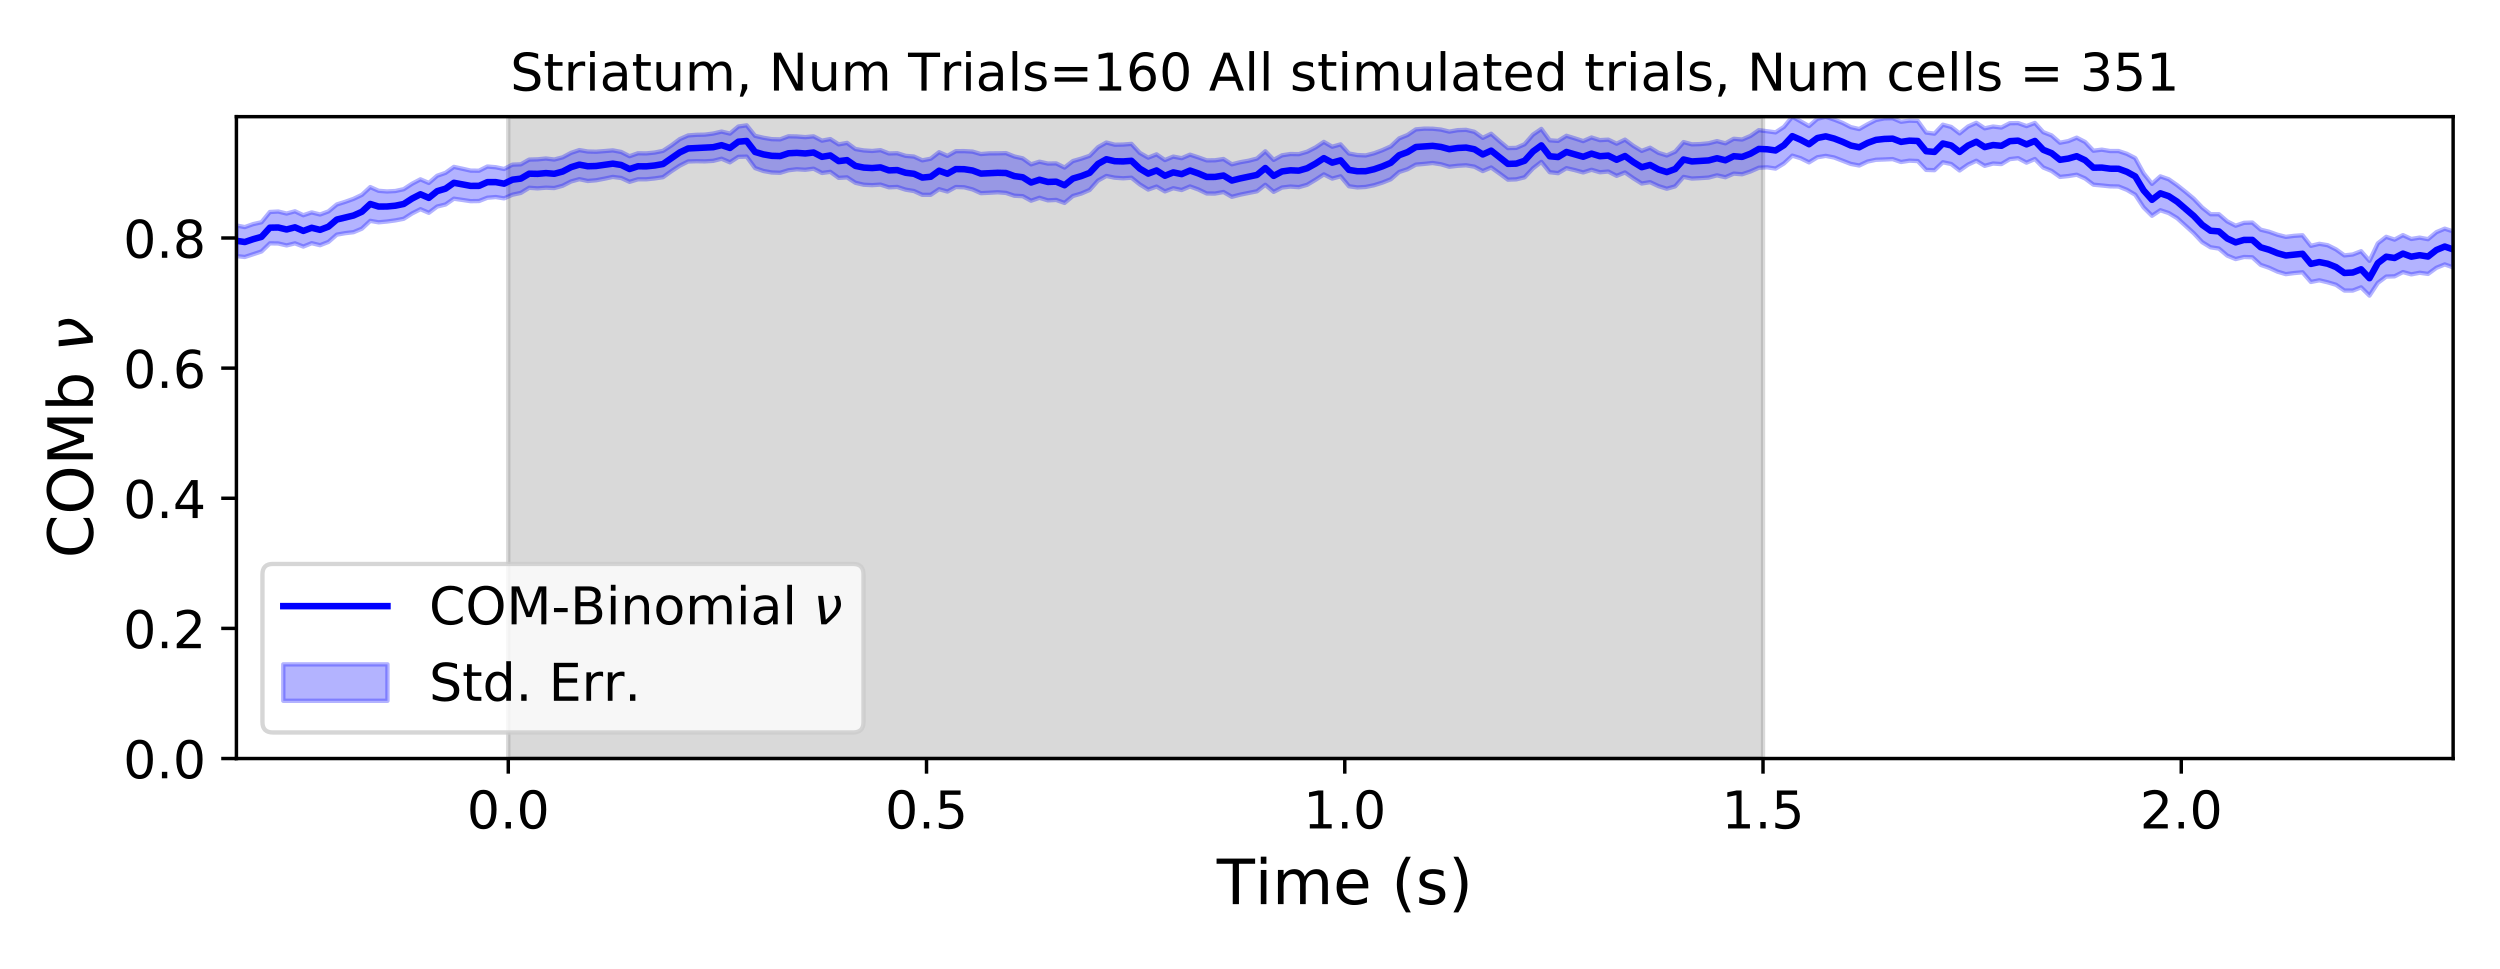 <?xml version="1.0" encoding="utf-8" standalone="no"?>
<!DOCTYPE svg PUBLIC "-//W3C//DTD SVG 1.1//EN"
  "http://www.w3.org/Graphics/SVG/1.1/DTD/svg11.dtd">
<!-- Created with matplotlib (https://matplotlib.org/) -->
<svg height="223.2pt" version="1.1" viewBox="0 0 576 223.2" width="576pt" xmlns="http://www.w3.org/2000/svg" xmlns:xlink="http://www.w3.org/1999/xlink">
 <defs>
  <style type="text/css">
*{stroke-linecap:butt;stroke-linejoin:round;}
  </style>
 </defs>
 <g id="figure_1">
  <g id="patch_1">
   <path d="M 0 223.2 
L 576 223.2 
L 576 0 
L 0 0 
z
" style="fill:#ffffff;"/>
  </g>
  <g id="axes_1">
   <g id="patch_2">
    <path d="M 54.47 174.76 
L 565.2 174.76 
L 565.2 26.88 
L 54.47 26.88 
z
" style="fill:#ffffff;"/>
   </g>
   <g id="PolyCollection_1">
    <defs>
     <path d="M 117.107 -48.44 
L 117.107 -196.32 
L 406.199 -196.32 
L 406.199 -48.44 
L 406.199 -48.44 
L 117.107 -48.44 
z
" id="mfc16135bc9" style="stroke:#808080;stroke-opacity:0.3;"/>
    </defs>
    <g clip-path="url(#p45ccb766a1)">
     <use style="fill:#808080;fill-opacity:0.3;stroke:#808080;stroke-opacity:0.3;" x="0" xlink:href="#mfc16135bc9" y="223.2"/>
    </g>
   </g>
   <g id="PolyCollection_2">
    <defs>
     <path d="M 54.47 -171.254 
L 54.47 -164.197 
L 56.397 -163.992 
L 58.325 -164.622 
L 60.252 -165.265 
L 62.179 -167.135 
L 64.106 -167.103 
L 66.034 -166.655 
L 67.961 -167.132 
L 69.888 -166.391 
L 71.816 -167.17 
L 73.743 -166.705 
L 75.67 -167.459 
L 77.597 -169.139 
L 79.525 -169.478 
L 81.452 -169.708 
L 83.379 -170.515 
L 85.307 -172.314 
L 87.234 -171.979 
L 89.161 -172.158 
L 91.088 -172.421 
L 93.016 -172.795 
L 94.943 -174.024 
L 96.87 -175.001 
L 98.798 -174.172 
L 100.725 -175.613 
L 102.652 -176.085 
L 104.579 -177.419 
L 106.507 -177.14 
L 108.434 -176.849 
L 110.361 -176.882 
L 112.288 -177.639 
L 114.216 -177.804 
L 116.143 -177.498 
L 118.07 -178.338 
L 119.998 -178.755 
L 121.925 -179.935 
L 123.852 -179.802 
L 125.779 -179.955 
L 127.707 -179.874 
L 129.634 -180.402 
L 131.561 -181.388 
L 133.489 -181.916 
L 135.416 -181.501 
L 137.343 -181.664 
L 139.27 -182.03 
L 141.198 -182.44 
L 143.125 -182.19 
L 145.052 -181.307 
L 146.98 -181.891 
L 148.907 -181.889 
L 150.834 -182.089 
L 152.761 -182.376 
L 154.689 -183.76 
L 156.616 -185.027 
L 158.543 -185.997 
L 160.471 -186.056 
L 162.398 -186.022 
L 164.325 -186.139 
L 166.252 -186.627 
L 168.18 -185.804 
L 170.107 -187.062 
L 172.034 -187.114 
L 173.962 -184.48 
L 175.889 -183.804 
L 177.816 -183.457 
L 179.743 -183.389 
L 181.671 -183.977 
L 183.598 -184.2 
L 185.525 -184.081 
L 187.453 -184.333 
L 189.38 -183.345 
L 191.307 -183.608 
L 193.234 -182.217 
L 195.162 -182.331 
L 197.089 -181.088 
L 199.016 -180.634 
L 200.944 -180.542 
L 202.871 -180.666 
L 204.798 -180.04 
L 206.725 -180.127 
L 208.653 -179.501 
L 210.58 -179.184 
L 212.507 -178.311 
L 214.434 -178.313 
L 216.362 -179.606 
L 218.289 -179.068 
L 220.216 -180.113 
L 222.144 -180.051 
L 224.071 -179.561 
L 225.998 -178.695 
L 227.925 -178.789 
L 229.853 -178.899 
L 231.78 -178.751 
L 233.707 -178.103 
L 235.635 -178.001 
L 237.562 -176.957 
L 239.489 -177.626 
L 241.416 -177.038 
L 243.344 -177.133 
L 245.271 -176.45 
L 247.198 -178.043 
L 249.126 -178.609 
L 251.053 -179.436 
L 252.98 -181.593 
L 254.907 -182.66 
L 256.835 -182.257 
L 258.762 -182.123 
L 260.689 -182.253 
L 262.617 -180.714 
L 264.544 -179.523 
L 266.471 -180.213 
L 268.398 -179.1 
L 270.326 -179.834 
L 272.253 -179.419 
L 274.18 -180.243 
L 276.108 -179.539 
L 278.035 -178.614 
L 279.962 -178.608 
L 281.889 -178.963 
L 283.817 -177.856 
L 285.744 -178.348 
L 287.671 -178.742 
L 289.599 -179.125 
L 291.526 -180.624 
L 293.453 -178.995 
L 295.38 -179.99 
L 297.308 -180.213 
L 299.235 -180.079 
L 301.162 -180.619 
L 303.09 -181.775 
L 305.017 -183.018 
L 306.944 -182.052 
L 308.871 -182.572 
L 310.799 -180.286 
L 312.726 -180.016 
L 314.653 -180.126 
L 316.58 -180.521 
L 318.508 -181.128 
L 320.435 -181.897 
L 322.362 -183.572 
L 324.29 -184.206 
L 326.217 -185.272 
L 328.144 -185.437 
L 330.071 -185.644 
L 331.999 -185.349 
L 333.926 -184.78 
L 335.853 -185.003 
L 337.781 -185.116 
L 339.708 -184.794 
L 341.635 -183.786 
L 343.562 -184.608 
L 345.49 -183.231 
L 347.417 -181.81 
L 349.344 -181.874 
L 351.272 -182.352 
L 353.199 -184.409 
L 355.126 -185.905 
L 357.053 -183.525 
L 358.981 -183.304 
L 360.908 -184.454 
L 362.835 -184.004 
L 364.763 -183.469 
L 366.69 -184.085 
L 368.617 -183.509 
L 370.544 -183.678 
L 372.472 -182.687 
L 374.399 -183.464 
L 376.326 -182.125 
L 378.254 -180.917 
L 380.181 -181.228 
L 382.108 -180.322 
L 384.035 -179.716 
L 385.963 -180.265 
L 387.89 -182.441 
L 389.817 -182.062 
L 391.745 -182.157 
L 393.672 -182.287 
L 395.599 -182.8 
L 397.526 -182.367 
L 399.454 -183.195 
L 401.381 -183.05 
L 403.308 -183.693 
L 405.236 -184.555 
L 407.163 -184.647 
L 409.09 -184.361 
L 411.017 -185.535 
L 412.945 -187.339 
L 414.872 -186.745 
L 416.799 -185.792 
L 418.726 -186.97 
L 420.654 -187.282 
L 422.581 -186.915 
L 424.508 -186.177 
L 426.436 -185.429 
L 428.363 -185.068 
L 430.29 -185.975 
L 432.217 -186.385 
L 434.145 -186.457 
L 436.072 -186.544 
L 437.999 -185.876 
L 439.927 -186.178 
L 441.854 -186.097 
L 443.781 -184.057 
L 445.708 -183.988 
L 447.636 -185.811 
L 449.563 -185.411 
L 451.49 -183.92 
L 453.418 -185.265 
L 455.345 -186.168 
L 457.272 -184.99 
L 459.199 -185.519 
L 461.127 -185.398 
L 463.054 -186.542 
L 464.981 -186.751 
L 466.909 -185.725 
L 468.836 -186.567 
L 470.763 -184.607 
L 472.69 -183.819 
L 474.618 -182.438 
L 476.545 -182.638 
L 478.472 -182.944 
L 480.4 -182.088 
L 482.327 -180.65 
L 484.254 -180.467 
L 486.181 -180.265 
L 488.109 -180.231 
L 490.036 -179.464 
L 491.963 -178.332 
L 493.891 -175.406 
L 495.818 -173.489 
L 497.745 -174.759 
L 499.672 -174.12 
L 501.6 -172.948 
L 503.527 -171.214 
L 505.454 -169.458 
L 507.382 -167.404 
L 509.309 -166.224 
L 511.236 -165.933 
L 513.163 -164.309 
L 515.091 -163.513 
L 517.018 -163.988 
L 518.945 -163.92 
L 520.872 -162.167 
L 522.8 -161.503 
L 524.727 -160.614 
L 526.654 -160.036 
L 528.582 -160.287 
L 530.509 -160.463 
L 532.436 -158.237 
L 534.363 -158.618 
L 536.291 -158.161 
L 538.218 -157.587 
L 540.145 -156.261 
L 542.073 -156.252 
L 544 -156.992 
L 545.927 -155.098 
L 547.854 -158.026 
L 549.782 -159.471 
L 551.709 -159.534 
L 553.636 -160.513 
L 555.564 -159.987 
L 557.491 -160.356 
L 559.418 -160.092 
L 561.345 -161.497 
L 563.273 -162.278 
L 565.2 -161.593 
L 565.2 -169.878 
L 565.2 -169.878 
L 563.273 -170.514 
L 561.345 -169.707 
L 559.418 -168.092 
L 557.491 -168.453 
L 555.564 -168.139 
L 553.636 -169.029 
L 551.709 -167.99 
L 549.782 -168.634 
L 547.854 -167.134 
L 545.927 -163.109 
L 544 -165.318 
L 542.073 -164.569 
L 540.145 -164.362 
L 538.218 -165.742 
L 536.291 -166.706 
L 534.363 -167.025 
L 532.436 -166.563 
L 530.509 -168.995 
L 528.582 -168.867 
L 526.654 -168.625 
L 524.727 -169.121 
L 522.8 -169.806 
L 520.872 -170.275 
L 518.945 -171.929 
L 517.018 -171.86 
L 515.091 -171.199 
L 513.163 -172.192 
L 511.236 -173.845 
L 509.309 -173.844 
L 507.382 -175.388 
L 505.454 -177.411 
L 503.527 -179.019 
L 501.6 -180.547 
L 499.672 -181.895 
L 497.745 -182.563 
L 495.818 -180.841 
L 493.891 -183.262 
L 491.963 -186.771 
L 490.036 -187.758 
L 488.109 -188.401 
L 486.181 -188.396 
L 484.254 -188.717 
L 482.327 -188.471 
L 480.4 -190.494 
L 478.472 -191.481 
L 476.545 -190.691 
L 474.618 -190.318 
L 472.69 -192.004 
L 470.763 -192.754 
L 468.836 -194.873 
L 466.909 -194.149 
L 464.981 -194.843 
L 463.054 -194.812 
L 461.127 -193.818 
L 459.199 -194.048 
L 457.272 -193.632 
L 455.345 -194.908 
L 453.418 -194.044 
L 451.49 -192.466 
L 449.563 -193.953 
L 447.636 -194.47 
L 445.708 -192.407 
L 443.781 -192.661 
L 441.854 -195.334 
L 439.927 -195.403 
L 437.999 -195.144 
L 436.072 -195.966 
L 434.145 -195.92 
L 432.217 -195.553 
L 430.29 -194.566 
L 428.363 -193.468 
L 426.436 -193.905 
L 424.508 -194.895 
L 422.581 -195.649 
L 420.654 -196.295 
L 418.726 -195.835 
L 416.799 -194.152 
L 414.872 -195.242 
L 412.945 -196.32 
L 411.017 -193.958 
L 409.09 -192.702 
L 407.163 -192.958 
L 405.236 -193.214 
L 403.308 -191.881 
L 401.381 -191.052 
L 399.454 -191.23 
L 397.526 -190.18 
L 395.599 -190.683 
L 393.672 -190.188 
L 391.745 -190.002 
L 389.817 -189.943 
L 387.89 -190.464 
L 385.963 -188.255 
L 384.035 -187.387 
L 382.108 -187.992 
L 380.181 -189.166 
L 378.254 -188.436 
L 376.326 -189.592 
L 374.399 -191.029 
L 372.472 -190.095 
L 370.544 -191.027 
L 368.617 -190.91 
L 366.69 -191.523 
L 364.763 -190.692 
L 362.835 -191.323 
L 360.908 -191.917 
L 358.981 -190.734 
L 357.053 -190.877 
L 355.126 -193.498 
L 353.199 -192.186 
L 351.272 -189.976 
L 349.344 -189.125 
L 347.417 -189.08 
L 345.49 -190.683 
L 343.562 -192.378 
L 341.635 -191.439 
L 339.708 -192.828 
L 337.781 -193.285 
L 335.853 -193.21 
L 333.926 -192.874 
L 331.999 -193.344 
L 330.071 -193.547 
L 328.144 -193.566 
L 326.217 -193.391 
L 324.29 -192.095 
L 322.362 -191.305 
L 320.435 -189.475 
L 318.508 -188.605 
L 316.58 -187.883 
L 314.653 -187.393 
L 312.726 -187.476 
L 310.799 -187.832 
L 308.871 -189.935 
L 306.944 -189.394 
L 305.017 -190.505 
L 303.09 -189.228 
L 301.162 -188.246 
L 299.235 -187.685 
L 297.308 -187.714 
L 295.38 -187.415 
L 293.453 -186.367 
L 291.526 -188.342 
L 289.599 -186.663 
L 287.671 -186.166 
L 285.744 -185.824 
L 283.817 -185.345 
L 281.889 -186.563 
L 279.962 -186.273 
L 278.035 -186.244 
L 276.108 -186.938 
L 274.18 -187.568 
L 272.253 -186.747 
L 270.326 -187.126 
L 268.398 -186.318 
L 266.471 -187.638 
L 264.544 -186.874 
L 262.617 -187.971 
L 260.689 -190.051 
L 258.762 -189.891 
L 256.835 -189.862 
L 254.907 -190.363 
L 252.98 -189.284 
L 251.053 -187.307 
L 249.126 -186.652 
L 247.198 -186.093 
L 245.271 -184.599 
L 243.344 -185.554 
L 241.416 -185.519 
L 239.489 -185.95 
L 237.562 -185.336 
L 235.635 -186.718 
L 233.707 -187.15 
L 231.78 -187.922 
L 229.853 -187.874 
L 227.925 -187.866 
L 225.998 -187.709 
L 224.071 -188.272 
L 222.144 -188.381 
L 220.216 -188.372 
L 218.289 -187.285 
L 216.362 -188.132 
L 214.434 -186.632 
L 212.507 -186.257 
L 210.58 -187.13 
L 208.653 -187.293 
L 206.725 -187.9 
L 204.798 -187.844 
L 202.871 -188.608 
L 200.944 -188.413 
L 199.016 -188.54 
L 197.089 -188.862 
L 195.162 -190.281 
L 193.234 -189.934 
L 191.307 -191.162 
L 189.38 -190.793 
L 187.453 -191.792 
L 185.525 -191.604 
L 183.598 -191.759 
L 181.671 -191.8 
L 179.743 -191.091 
L 177.816 -191.137 
L 175.889 -191.456 
L 173.962 -191.906 
L 172.034 -194.322 
L 170.107 -194.05 
L 168.18 -192.425 
L 166.252 -192.884 
L 164.325 -192.432 
L 162.398 -192.179 
L 160.471 -192.14 
L 158.543 -191.997 
L 156.616 -191.146 
L 154.689 -189.702 
L 152.761 -188.443 
L 150.834 -188.053 
L 148.907 -187.86 
L 146.98 -187.888 
L 145.052 -187.209 
L 143.125 -188.187 
L 141.198 -188.554 
L 139.27 -188.389 
L 137.343 -188.245 
L 135.416 -188.291 
L 133.489 -188.625 
L 131.561 -187.976 
L 129.634 -186.95 
L 127.707 -186.446 
L 125.779 -186.68 
L 123.852 -186.485 
L 121.925 -186.432 
L 119.998 -185.339 
L 118.07 -185.266 
L 116.143 -184.266 
L 114.216 -184.671 
L 112.288 -184.833 
L 110.361 -183.866 
L 108.434 -183.893 
L 106.507 -184.334 
L 104.579 -184.749 
L 102.652 -183.376 
L 100.725 -182.708 
L 98.798 -181.048 
L 96.87 -181.882 
L 94.943 -180.87 
L 93.016 -179.61 
L 91.088 -179.188 
L 89.161 -179.091 
L 87.234 -179.236 
L 85.307 -180.098 
L 83.379 -178.305 
L 81.452 -177.382 
L 79.525 -176.696 
L 77.597 -176.089 
L 75.67 -174.488 
L 73.743 -173.777 
L 71.816 -174.263 
L 69.888 -173.613 
L 67.961 -174.52 
L 66.034 -174 
L 64.106 -174.466 
L 62.179 -174.359 
L 60.252 -171.997 
L 58.325 -171.563 
L 56.397 -170.878 
L 54.47 -171.254 
z
" id="m562c0edc5a" style="stroke:#0000ff;stroke-opacity:0.3;"/>
    </defs>
    <g clip-path="url(#p45ccb766a1)">
     <use style="fill:#0000ff;fill-opacity:0.3;stroke:#0000ff;stroke-opacity:0.3;" x="0" xlink:href="#m562c0edc5a" y="223.2"/>
    </g>
   </g>
   <g id="matplotlib.axis_1">
    <g id="xtick_1">
     <g id="line2d_1">
      <defs>
       <path d="M 0 0 
L 0 3.5 
" id="mdf004de60f" style="stroke:#000000;stroke-width:0.8;"/>
      </defs>
      <g>
       <use style="stroke:#000000;stroke-width:0.8;" x="117.107" xlink:href="#mdf004de60f" y="174.76"/>
      </g>
     </g>
     <g id="text_1">
      <!-- 0.0 -->
      <defs>
       <path d="M 31.781 66.406 
Q 24.172 66.406 20.328 58.906 
Q 16.5 51.422 16.5 36.375 
Q 16.5 21.391 20.328 13.891 
Q 24.172 6.391 31.781 6.391 
Q 39.453 6.391 43.281 13.891 
Q 47.125 21.391 47.125 36.375 
Q 47.125 51.422 43.281 58.906 
Q 39.453 66.406 31.781 66.406 
z
M 31.781 74.219 
Q 44.047 74.219 50.516 64.516 
Q 56.984 54.828 56.984 36.375 
Q 56.984 17.969 50.516 8.266 
Q 44.047 -1.422 31.781 -1.422 
Q 19.531 -1.422 13.062 8.266 
Q 6.594 17.969 6.594 36.375 
Q 6.594 54.828 13.062 64.516 
Q 19.531 74.219 31.781 74.219 
z
" id="DejaVuSans-48"/>
       <path d="M 10.688 12.406 
L 21 12.406 
L 21 0 
L 10.688 0 
z
" id="DejaVuSans-46"/>
      </defs>
      <g transform="translate(107.565 190.878)scale(0.12 -0.12)">
       <use xlink:href="#DejaVuSans-48"/>
       <use x="63.623" xlink:href="#DejaVuSans-46"/>
       <use x="95.41" xlink:href="#DejaVuSans-48"/>
      </g>
     </g>
    </g>
    <g id="xtick_2">
     <g id="line2d_2">
      <g>
       <use style="stroke:#000000;stroke-width:0.8;" x="213.471" xlink:href="#mdf004de60f" y="174.76"/>
      </g>
     </g>
     <g id="text_2">
      <!-- 0.5 -->
      <defs>
       <path d="M 10.797 72.906 
L 49.516 72.906 
L 49.516 64.594 
L 19.828 64.594 
L 19.828 46.734 
Q 21.969 47.469 24.109 47.828 
Q 26.266 48.188 28.422 48.188 
Q 40.625 48.188 47.75 41.5 
Q 54.891 34.812 54.891 23.391 
Q 54.891 11.625 47.562 5.094 
Q 40.234 -1.422 26.906 -1.422 
Q 22.312 -1.422 17.547 -0.641 
Q 12.797 0.141 7.719 1.703 
L 7.719 11.625 
Q 12.109 9.234 16.797 8.062 
Q 21.484 6.891 26.703 6.891 
Q 35.156 6.891 40.078 11.328 
Q 45.016 15.766 45.016 23.391 
Q 45.016 31 40.078 35.438 
Q 35.156 39.891 26.703 39.891 
Q 22.75 39.891 18.812 39.016 
Q 14.891 38.141 10.797 36.281 
z
" id="DejaVuSans-53"/>
      </defs>
      <g transform="translate(203.929 190.878)scale(0.12 -0.12)">
       <use xlink:href="#DejaVuSans-48"/>
       <use x="63.623" xlink:href="#DejaVuSans-46"/>
       <use x="95.41" xlink:href="#DejaVuSans-53"/>
      </g>
     </g>
    </g>
    <g id="xtick_3">
     <g id="line2d_3">
      <g>
       <use style="stroke:#000000;stroke-width:0.8;" x="309.835" xlink:href="#mdf004de60f" y="174.76"/>
      </g>
     </g>
     <g id="text_3">
      <!-- 1.0 -->
      <defs>
       <path d="M 12.406 8.297 
L 28.516 8.297 
L 28.516 63.922 
L 10.984 60.406 
L 10.984 69.391 
L 28.422 72.906 
L 38.281 72.906 
L 38.281 8.297 
L 54.391 8.297 
L 54.391 0 
L 12.406 0 
z
" id="DejaVuSans-49"/>
      </defs>
      <g transform="translate(300.293 190.878)scale(0.12 -0.12)">
       <use xlink:href="#DejaVuSans-49"/>
       <use x="63.623" xlink:href="#DejaVuSans-46"/>
       <use x="95.41" xlink:href="#DejaVuSans-48"/>
      </g>
     </g>
    </g>
    <g id="xtick_4">
     <g id="line2d_4">
      <g>
       <use style="stroke:#000000;stroke-width:0.8;" x="406.199" xlink:href="#mdf004de60f" y="174.76"/>
      </g>
     </g>
     <g id="text_4">
      <!-- 1.5 -->
      <g transform="translate(396.657 190.878)scale(0.12 -0.12)">
       <use xlink:href="#DejaVuSans-49"/>
       <use x="63.623" xlink:href="#DejaVuSans-46"/>
       <use x="95.41" xlink:href="#DejaVuSans-53"/>
      </g>
     </g>
    </g>
    <g id="xtick_5">
     <g id="line2d_5">
      <g>
       <use style="stroke:#000000;stroke-width:0.8;" x="502.563" xlink:href="#mdf004de60f" y="174.76"/>
      </g>
     </g>
     <g id="text_5">
      <!-- 2.0 -->
      <defs>
       <path d="M 19.188 8.297 
L 53.609 8.297 
L 53.609 0 
L 7.328 0 
L 7.328 8.297 
Q 12.938 14.109 22.625 23.891 
Q 32.328 33.688 34.812 36.531 
Q 39.547 41.844 41.422 45.531 
Q 43.312 49.219 43.312 52.781 
Q 43.312 58.594 39.234 62.25 
Q 35.156 65.922 28.609 65.922 
Q 23.969 65.922 18.812 64.312 
Q 13.672 62.703 7.812 59.422 
L 7.812 69.391 
Q 13.766 71.781 18.938 73 
Q 24.125 74.219 28.422 74.219 
Q 39.75 74.219 46.484 68.547 
Q 53.219 62.891 53.219 53.422 
Q 53.219 48.922 51.531 44.891 
Q 49.859 40.875 45.406 35.406 
Q 44.188 33.984 37.641 27.219 
Q 31.109 20.453 19.188 8.297 
z
" id="DejaVuSans-50"/>
      </defs>
      <g transform="translate(493.021 190.878)scale(0.12 -0.12)">
       <use xlink:href="#DejaVuSans-50"/>
       <use x="63.623" xlink:href="#DejaVuSans-46"/>
       <use x="95.41" xlink:href="#DejaVuSans-48"/>
      </g>
     </g>
    </g>
    <g id="text_6">
     <!-- Time (s) -->
     <defs>
      <path d="M -0.297 72.906 
L 61.375 72.906 
L 61.375 64.594 
L 35.5 64.594 
L 35.5 0 
L 25.594 0 
L 25.594 64.594 
L -0.297 64.594 
z
" id="DejaVuSans-84"/>
      <path d="M 9.422 54.688 
L 18.406 54.688 
L 18.406 0 
L 9.422 0 
z
M 9.422 75.984 
L 18.406 75.984 
L 18.406 64.594 
L 9.422 64.594 
z
" id="DejaVuSans-105"/>
      <path d="M 52 44.188 
Q 55.375 50.25 60.062 53.125 
Q 64.75 56 71.094 56 
Q 79.641 56 84.281 50.016 
Q 88.922 44.047 88.922 33.016 
L 88.922 0 
L 79.891 0 
L 79.891 32.719 
Q 79.891 40.578 77.094 44.375 
Q 74.312 48.188 68.609 48.188 
Q 61.625 48.188 57.562 43.547 
Q 53.516 38.922 53.516 30.906 
L 53.516 0 
L 44.484 0 
L 44.484 32.719 
Q 44.484 40.625 41.703 44.406 
Q 38.922 48.188 33.109 48.188 
Q 26.219 48.188 22.156 43.531 
Q 18.109 38.875 18.109 30.906 
L 18.109 0 
L 9.078 0 
L 9.078 54.688 
L 18.109 54.688 
L 18.109 46.188 
Q 21.188 51.219 25.484 53.609 
Q 29.781 56 35.688 56 
Q 41.656 56 45.828 52.969 
Q 50 49.953 52 44.188 
z
" id="DejaVuSans-109"/>
      <path d="M 56.203 29.594 
L 56.203 25.203 
L 14.891 25.203 
Q 15.484 15.922 20.484 11.062 
Q 25.484 6.203 34.422 6.203 
Q 39.594 6.203 44.453 7.469 
Q 49.312 8.734 54.109 11.281 
L 54.109 2.781 
Q 49.266 0.734 44.188 -0.344 
Q 39.109 -1.422 33.891 -1.422 
Q 20.797 -1.422 13.156 6.188 
Q 5.516 13.812 5.516 26.812 
Q 5.516 40.234 12.766 48.109 
Q 20.016 56 32.328 56 
Q 43.359 56 49.781 48.891 
Q 56.203 41.797 56.203 29.594 
z
M 47.219 32.234 
Q 47.125 39.594 43.094 43.984 
Q 39.062 48.391 32.422 48.391 
Q 24.906 48.391 20.391 44.141 
Q 15.875 39.891 15.188 32.172 
z
" id="DejaVuSans-101"/>
      <path id="DejaVuSans-32"/>
      <path d="M 31 75.875 
Q 24.469 64.656 21.281 53.656 
Q 18.109 42.672 18.109 31.391 
Q 18.109 20.125 21.312 9.062 
Q 24.516 -2 31 -13.188 
L 23.188 -13.188 
Q 15.875 -1.703 12.234 9.375 
Q 8.594 20.453 8.594 31.391 
Q 8.594 42.281 12.203 53.312 
Q 15.828 64.359 23.188 75.875 
z
" id="DejaVuSans-40"/>
      <path d="M 44.281 53.078 
L 44.281 44.578 
Q 40.484 46.531 36.375 47.5 
Q 32.281 48.484 27.875 48.484 
Q 21.188 48.484 17.844 46.438 
Q 14.5 44.391 14.5 40.281 
Q 14.5 37.156 16.891 35.375 
Q 19.281 33.594 26.516 31.984 
L 29.594 31.297 
Q 39.156 29.25 43.188 25.516 
Q 47.219 21.781 47.219 15.094 
Q 47.219 7.469 41.188 3.016 
Q 35.156 -1.422 24.609 -1.422 
Q 20.219 -1.422 15.453 -0.562 
Q 10.688 0.297 5.422 2 
L 5.422 11.281 
Q 10.406 8.688 15.234 7.391 
Q 20.062 6.109 24.812 6.109 
Q 31.156 6.109 34.562 8.281 
Q 37.984 10.453 37.984 14.406 
Q 37.984 18.062 35.516 20.016 
Q 33.062 21.969 24.703 23.781 
L 21.578 24.516 
Q 13.234 26.266 9.516 29.906 
Q 5.812 33.547 5.812 39.891 
Q 5.812 47.609 11.281 51.797 
Q 16.75 56 26.812 56 
Q 31.781 56 36.172 55.266 
Q 40.578 54.547 44.281 53.078 
z
" id="DejaVuSans-115"/>
      <path d="M 8.016 75.875 
L 15.828 75.875 
Q 23.141 64.359 26.781 53.312 
Q 30.422 42.281 30.422 31.391 
Q 30.422 20.453 26.781 9.375 
Q 23.141 -1.703 15.828 -13.188 
L 8.016 -13.188 
Q 14.5 -2 17.703 9.062 
Q 20.906 20.125 20.906 31.391 
Q 20.906 42.672 17.703 53.656 
Q 14.5 64.656 8.016 75.875 
z
" id="DejaVuSans-41"/>
     </defs>
     <g transform="translate(280.34 208.315)scale(0.144 -0.144)">
      <use xlink:href="#DejaVuSans-84"/>
      <use x="61.037" xlink:href="#DejaVuSans-105"/>
      <use x="88.82" xlink:href="#DejaVuSans-109"/>
      <use x="186.232" xlink:href="#DejaVuSans-101"/>
      <use x="247.756" xlink:href="#DejaVuSans-32"/>
      <use x="279.543" xlink:href="#DejaVuSans-40"/>
      <use x="318.557" xlink:href="#DejaVuSans-115"/>
      <use x="370.656" xlink:href="#DejaVuSans-41"/>
     </g>
    </g>
   </g>
   <g id="matplotlib.axis_2">
    <g id="ytick_1">
     <g id="line2d_6">
      <defs>
       <path d="M 0 0 
L -3.5 0 
" id="mfc979d6645" style="stroke:#000000;stroke-width:0.8;"/>
      </defs>
      <g>
       <use style="stroke:#000000;stroke-width:0.8;" x="54.47" xlink:href="#mfc979d6645" y="174.76"/>
      </g>
     </g>
     <g id="text_7">
      <!-- 0.0 -->
      <g transform="translate(28.386 179.319)scale(0.12 -0.12)">
       <use xlink:href="#DejaVuSans-48"/>
       <use x="63.623" xlink:href="#DejaVuSans-46"/>
       <use x="95.41" xlink:href="#DejaVuSans-48"/>
      </g>
     </g>
    </g>
    <g id="ytick_2">
     <g id="line2d_7">
      <g>
       <use style="stroke:#000000;stroke-width:0.8;" x="54.47" xlink:href="#mfc979d6645" y="144.779"/>
      </g>
     </g>
     <g id="text_8">
      <!-- 0.2 -->
      <g transform="translate(28.386 149.338)scale(0.12 -0.12)">
       <use xlink:href="#DejaVuSans-48"/>
       <use x="63.623" xlink:href="#DejaVuSans-46"/>
       <use x="95.41" xlink:href="#DejaVuSans-50"/>
      </g>
     </g>
    </g>
    <g id="ytick_3">
     <g id="line2d_8">
      <g>
       <use style="stroke:#000000;stroke-width:0.8;" x="54.47" xlink:href="#mfc979d6645" y="114.798"/>
      </g>
     </g>
     <g id="text_9">
      <!-- 0.4 -->
      <defs>
       <path d="M 37.797 64.312 
L 12.891 25.391 
L 37.797 25.391 
z
M 35.203 72.906 
L 47.609 72.906 
L 47.609 25.391 
L 58.016 25.391 
L 58.016 17.188 
L 47.609 17.188 
L 47.609 0 
L 37.797 0 
L 37.797 17.188 
L 4.891 17.188 
L 4.891 26.703 
z
" id="DejaVuSans-52"/>
      </defs>
      <g transform="translate(28.386 119.357)scale(0.12 -0.12)">
       <use xlink:href="#DejaVuSans-48"/>
       <use x="63.623" xlink:href="#DejaVuSans-46"/>
       <use x="95.41" xlink:href="#DejaVuSans-52"/>
      </g>
     </g>
    </g>
    <g id="ytick_4">
     <g id="line2d_9">
      <g>
       <use style="stroke:#000000;stroke-width:0.8;" x="54.47" xlink:href="#mfc979d6645" y="84.817"/>
      </g>
     </g>
     <g id="text_10">
      <!-- 0.6 -->
      <defs>
       <path d="M 33.016 40.375 
Q 26.375 40.375 22.484 35.828 
Q 18.609 31.297 18.609 23.391 
Q 18.609 15.531 22.484 10.953 
Q 26.375 6.391 33.016 6.391 
Q 39.656 6.391 43.531 10.953 
Q 47.406 15.531 47.406 23.391 
Q 47.406 31.297 43.531 35.828 
Q 39.656 40.375 33.016 40.375 
z
M 52.594 71.297 
L 52.594 62.312 
Q 48.875 64.062 45.094 64.984 
Q 41.312 65.922 37.594 65.922 
Q 27.828 65.922 22.672 59.328 
Q 17.531 52.734 16.797 39.406 
Q 19.672 43.656 24.016 45.922 
Q 28.375 48.188 33.594 48.188 
Q 44.578 48.188 50.953 41.516 
Q 57.328 34.859 57.328 23.391 
Q 57.328 12.156 50.688 5.359 
Q 44.047 -1.422 33.016 -1.422 
Q 20.359 -1.422 13.672 8.266 
Q 6.984 17.969 6.984 36.375 
Q 6.984 53.656 15.188 63.938 
Q 23.391 74.219 37.203 74.219 
Q 40.922 74.219 44.703 73.484 
Q 48.484 72.75 52.594 71.297 
z
" id="DejaVuSans-54"/>
      </defs>
      <g transform="translate(28.386 89.376)scale(0.12 -0.12)">
       <use xlink:href="#DejaVuSans-48"/>
       <use x="63.623" xlink:href="#DejaVuSans-46"/>
       <use x="95.41" xlink:href="#DejaVuSans-54"/>
      </g>
     </g>
    </g>
    <g id="ytick_5">
     <g id="line2d_10">
      <g>
       <use style="stroke:#000000;stroke-width:0.8;" x="54.47" xlink:href="#mfc979d6645" y="54.836"/>
      </g>
     </g>
     <g id="text_11">
      <!-- 0.8 -->
      <defs>
       <path d="M 31.781 34.625 
Q 24.75 34.625 20.719 30.859 
Q 16.703 27.094 16.703 20.516 
Q 16.703 13.922 20.719 10.156 
Q 24.75 6.391 31.781 6.391 
Q 38.812 6.391 42.859 10.172 
Q 46.922 13.969 46.922 20.516 
Q 46.922 27.094 42.891 30.859 
Q 38.875 34.625 31.781 34.625 
z
M 21.922 38.812 
Q 15.578 40.375 12.031 44.719 
Q 8.5 49.078 8.5 55.328 
Q 8.5 64.062 14.719 69.141 
Q 20.953 74.219 31.781 74.219 
Q 42.672 74.219 48.875 69.141 
Q 55.078 64.062 55.078 55.328 
Q 55.078 49.078 51.531 44.719 
Q 48 40.375 41.703 38.812 
Q 48.828 37.156 52.797 32.312 
Q 56.781 27.484 56.781 20.516 
Q 56.781 9.906 50.312 4.234 
Q 43.844 -1.422 31.781 -1.422 
Q 19.734 -1.422 13.25 4.234 
Q 6.781 9.906 6.781 20.516 
Q 6.781 27.484 10.781 32.312 
Q 14.797 37.156 21.922 38.812 
z
M 18.312 54.391 
Q 18.312 48.734 21.844 45.562 
Q 25.391 42.391 31.781 42.391 
Q 38.141 42.391 41.719 45.562 
Q 45.312 48.734 45.312 54.391 
Q 45.312 60.062 41.719 63.234 
Q 38.141 66.406 31.781 66.406 
Q 25.391 66.406 21.844 63.234 
Q 18.312 60.062 18.312 54.391 
z
" id="DejaVuSans-56"/>
      </defs>
      <g transform="translate(28.386 59.395)scale(0.12 -0.12)">
       <use xlink:href="#DejaVuSans-48"/>
       <use x="63.623" xlink:href="#DejaVuSans-46"/>
       <use x="95.41" xlink:href="#DejaVuSans-56"/>
      </g>
     </g>
    </g>
    <g id="text_12">
     <!-- COMb $\nu$ -->
     <defs>
      <path d="M 64.406 67.281 
L 64.406 56.891 
Q 59.422 61.531 53.781 63.812 
Q 48.141 66.109 41.797 66.109 
Q 29.297 66.109 22.656 58.469 
Q 16.016 50.828 16.016 36.375 
Q 16.016 21.969 22.656 14.328 
Q 29.297 6.688 41.797 6.688 
Q 48.141 6.688 53.781 8.984 
Q 59.422 11.281 64.406 15.922 
L 64.406 5.609 
Q 59.234 2.094 53.438 0.328 
Q 47.656 -1.422 41.219 -1.422 
Q 24.656 -1.422 15.125 8.703 
Q 5.609 18.844 5.609 36.375 
Q 5.609 53.953 15.125 64.078 
Q 24.656 74.219 41.219 74.219 
Q 47.75 74.219 53.531 72.484 
Q 59.328 70.75 64.406 67.281 
z
" id="DejaVuSans-67"/>
      <path d="M 39.406 66.219 
Q 28.656 66.219 22.328 58.203 
Q 16.016 50.203 16.016 36.375 
Q 16.016 22.609 22.328 14.594 
Q 28.656 6.594 39.406 6.594 
Q 50.141 6.594 56.422 14.594 
Q 62.703 22.609 62.703 36.375 
Q 62.703 50.203 56.422 58.203 
Q 50.141 66.219 39.406 66.219 
z
M 39.406 74.219 
Q 54.734 74.219 63.906 63.938 
Q 73.094 53.656 73.094 36.375 
Q 73.094 19.141 63.906 8.859 
Q 54.734 -1.422 39.406 -1.422 
Q 24.031 -1.422 14.812 8.828 
Q 5.609 19.094 5.609 36.375 
Q 5.609 53.656 14.812 63.938 
Q 24.031 74.219 39.406 74.219 
z
" id="DejaVuSans-79"/>
      <path d="M 9.812 72.906 
L 24.516 72.906 
L 43.109 23.297 
L 61.812 72.906 
L 76.516 72.906 
L 76.516 0 
L 66.891 0 
L 66.891 64.016 
L 48.094 14.016 
L 38.188 14.016 
L 19.391 64.016 
L 19.391 0 
L 9.812 0 
z
" id="DejaVuSans-77"/>
      <path d="M 48.688 27.297 
Q 48.688 37.203 44.609 42.844 
Q 40.531 48.484 33.406 48.484 
Q 26.266 48.484 22.188 42.844 
Q 18.109 37.203 18.109 27.297 
Q 18.109 17.391 22.188 11.75 
Q 26.266 6.109 33.406 6.109 
Q 40.531 6.109 44.609 11.75 
Q 48.688 17.391 48.688 27.297 
z
M 18.109 46.391 
Q 20.953 51.266 25.266 53.625 
Q 29.594 56 35.594 56 
Q 45.562 56 51.781 48.094 
Q 58.016 40.188 58.016 27.297 
Q 58.016 14.406 51.781 6.484 
Q 45.562 -1.422 35.594 -1.422 
Q 29.594 -1.422 25.266 0.953 
Q 20.953 3.328 18.109 8.203 
L 18.109 0 
L 9.078 0 
L 9.078 75.984 
L 18.109 75.984 
z
" id="DejaVuSans-98"/>
      <path d="M 14.984 0 
L 8.938 54.688 
L 18.609 54.688 
L 23.781 8.797 
Q 30.812 14.844 37.359 23.25 
Q 42.281 29.547 43.562 35.016 
Q 44.141 37.594 43.891 42.484 
Q 43.656 48.297 39.75 54.688 
L 48.828 54.688 
L 48.828 54.688 
Q 51.375 50.344 52.391 44.281 
Q 53.375 38.719 52.641 34.906 
Q 50.781 25.344 42.484 16.797 
Q 31.641 5.672 24.562 0 
z
" id="DejaVuSans-Oblique-957"/>
     </defs>
     <g transform="translate(21.392 128.612)rotate(-90)scale(0.144 -0.144)">
      <use transform="translate(0 0.016)" xlink:href="#DejaVuSans-67"/>
      <use transform="translate(69.824 0.016)" xlink:href="#DejaVuSans-79"/>
      <use transform="translate(148.535 0.016)" xlink:href="#DejaVuSans-77"/>
      <use transform="translate(234.814 0.016)" xlink:href="#DejaVuSans-98"/>
      <use transform="translate(298.291 0.016)" xlink:href="#DejaVuSans-32"/>
      <use transform="translate(330.078 0.016)" xlink:href="#DejaVuSans-Oblique-957"/>
     </g>
    </g>
   </g>
   <g id="line2d_11">
    <path clip-path="url(#p45ccb766a1)" d="M 54.47 55.474 
L 56.397 55.765 
L 58.325 55.108 
L 60.252 54.569 
L 62.179 52.453 
L 64.106 52.415 
L 66.034 52.873 
L 67.961 52.374 
L 69.888 53.198 
L 71.816 52.483 
L 73.743 52.959 
L 75.67 52.226 
L 77.597 50.586 
L 81.452 49.655 
L 83.379 48.79 
L 85.307 46.994 
L 87.234 47.592 
L 89.161 47.575 
L 91.088 47.395 
L 93.016 46.997 
L 94.943 45.753 
L 96.87 44.758 
L 98.798 45.59 
L 100.725 44.04 
L 102.652 43.469 
L 104.579 42.116 
L 108.434 42.829 
L 110.361 42.826 
L 112.288 41.964 
L 114.216 41.962 
L 116.143 42.318 
L 118.07 41.398 
L 119.998 41.153 
L 121.925 40.016 
L 123.852 40.057 
L 125.779 39.882 
L 127.707 40.04 
L 129.634 39.524 
L 131.561 38.518 
L 133.489 37.93 
L 135.416 38.304 
L 137.343 38.245 
L 141.198 37.703 
L 143.125 38.011 
L 145.052 38.942 
L 146.98 38.311 
L 148.907 38.326 
L 150.834 38.129 
L 152.761 37.79 
L 156.616 35.114 
L 158.543 34.203 
L 164.325 33.914 
L 166.252 33.445 
L 168.18 34.086 
L 170.107 32.644 
L 172.034 32.482 
L 173.962 35.007 
L 175.889 35.57 
L 177.816 35.903 
L 179.743 35.96 
L 181.671 35.311 
L 183.598 35.22 
L 185.525 35.358 
L 187.453 35.138 
L 189.38 36.131 
L 191.307 35.815 
L 193.234 37.125 
L 195.162 36.894 
L 197.089 38.225 
L 199.016 38.613 
L 200.944 38.722 
L 202.871 38.563 
L 204.798 39.258 
L 206.725 39.187 
L 208.653 39.803 
L 210.58 40.043 
L 212.507 40.916 
L 214.434 40.728 
L 216.362 39.331 
L 218.289 40.024 
L 220.216 38.958 
L 222.144 38.984 
L 224.071 39.283 
L 225.998 39.998 
L 229.853 39.813 
L 231.78 39.863 
L 233.707 40.574 
L 235.635 40.84 
L 237.562 42.054 
L 239.489 41.412 
L 241.416 41.921 
L 243.344 41.857 
L 245.271 42.675 
L 247.198 41.132 
L 249.126 40.569 
L 251.053 39.828 
L 252.98 37.761 
L 254.907 36.688 
L 256.835 37.14 
L 258.762 37.193 
L 260.689 37.048 
L 262.617 38.858 
L 264.544 40.001 
L 266.471 39.274 
L 268.398 40.491 
L 270.326 39.72 
L 272.253 40.117 
L 274.18 39.294 
L 276.108 39.962 
L 278.035 40.771 
L 279.962 40.759 
L 281.889 40.437 
L 283.817 41.599 
L 285.744 41.114 
L 289.599 40.306 
L 291.526 38.717 
L 293.453 40.519 
L 295.38 39.497 
L 297.308 39.237 
L 299.235 39.318 
L 301.162 38.767 
L 303.09 37.698 
L 305.017 36.439 
L 306.944 37.477 
L 308.871 36.946 
L 310.799 39.141 
L 312.726 39.454 
L 314.653 39.441 
L 316.58 38.998 
L 318.508 38.334 
L 320.435 37.514 
L 322.362 35.761 
L 324.29 35.05 
L 326.217 33.869 
L 330.071 33.605 
L 331.999 33.854 
L 333.926 34.373 
L 335.853 34.093 
L 337.781 34 
L 339.708 34.389 
L 341.635 35.587 
L 343.562 34.707 
L 347.417 37.755 
L 349.344 37.701 
L 351.272 37.036 
L 353.199 34.903 
L 355.126 33.498 
L 357.053 35.999 
L 358.981 36.181 
L 360.908 35.015 
L 364.763 36.12 
L 366.69 35.396 
L 368.617 35.991 
L 370.544 35.847 
L 372.472 36.809 
L 374.399 35.953 
L 376.326 37.341 
L 378.254 38.523 
L 380.181 38.003 
L 382.108 39.043 
L 384.035 39.648 
L 385.963 38.94 
L 387.89 36.747 
L 389.817 37.198 
L 393.672 36.962 
L 395.599 36.458 
L 397.526 36.926 
L 399.454 35.987 
L 401.381 36.149 
L 403.308 35.413 
L 405.236 34.315 
L 407.163 34.397 
L 409.09 34.669 
L 411.017 33.454 
L 412.945 31.371 
L 414.872 32.207 
L 416.799 33.228 
L 418.726 31.798 
L 420.654 31.412 
L 422.581 31.918 
L 424.508 32.664 
L 426.436 33.533 
L 428.363 33.932 
L 430.29 32.929 
L 432.217 32.231 
L 434.145 32.011 
L 436.072 31.945 
L 437.999 32.69 
L 439.927 32.409 
L 441.854 32.484 
L 443.781 34.841 
L 445.708 35.002 
L 447.636 33.059 
L 449.563 33.518 
L 451.49 35.007 
L 453.418 33.545 
L 455.345 32.662 
L 457.272 33.889 
L 459.199 33.417 
L 461.127 33.592 
L 463.054 32.523 
L 464.981 32.403 
L 466.909 33.263 
L 468.836 32.48 
L 470.763 34.519 
L 472.69 35.288 
L 474.618 36.822 
L 476.545 36.535 
L 478.472 35.988 
L 480.4 36.909 
L 482.327 38.639 
L 484.254 38.608 
L 486.181 38.87 
L 488.109 38.884 
L 490.036 39.589 
L 491.963 40.648 
L 493.891 43.866 
L 495.818 46.035 
L 497.745 44.539 
L 499.672 45.193 
L 501.6 46.453 
L 505.454 49.765 
L 507.382 51.804 
L 509.309 53.166 
L 511.236 53.311 
L 513.163 54.95 
L 515.091 55.844 
L 517.018 55.276 
L 518.945 55.275 
L 520.872 56.979 
L 522.8 57.545 
L 524.727 58.332 
L 526.654 58.869 
L 530.509 58.471 
L 532.436 60.8 
L 534.363 60.378 
L 536.291 60.766 
L 538.218 61.536 
L 540.145 62.889 
L 542.073 62.79 
L 544 62.045 
L 545.927 64.097 
L 547.854 60.62 
L 549.782 59.147 
L 551.709 59.438 
L 553.636 58.429 
L 555.564 59.137 
L 557.491 58.796 
L 559.418 59.108 
L 561.345 57.598 
L 563.273 56.804 
L 565.2 57.465 
L 565.2 57.465 
" style="fill:none;stroke:#0000ff;stroke-linecap:square;stroke-width:1.5;"/>
   </g>
   <g id="patch_3">
    <path d="M 54.47 174.76 
L 54.47 26.88 
" style="fill:none;stroke:#000000;stroke-linecap:square;stroke-linejoin:miter;stroke-width:0.8;"/>
   </g>
   <g id="patch_4">
    <path d="M 565.2 174.76 
L 565.2 26.88 
" style="fill:none;stroke:#000000;stroke-linecap:square;stroke-linejoin:miter;stroke-width:0.8;"/>
   </g>
   <g id="patch_5">
    <path d="M 54.47 174.76 
L 565.2 174.76 
" style="fill:none;stroke:#000000;stroke-linecap:square;stroke-linejoin:miter;stroke-width:0.8;"/>
   </g>
   <g id="patch_6">
    <path d="M 54.47 26.88 
L 565.2 26.88 
" style="fill:none;stroke:#000000;stroke-linecap:square;stroke-linejoin:miter;stroke-width:0.8;"/>
   </g>
   <g id="text_13">
    <!-- Striatum, Num Trials=160 All stimulated trials, Num cells = 351 -->
    <defs>
     <path d="M 53.516 70.516 
L 53.516 60.891 
Q 47.906 63.578 42.922 64.891 
Q 37.938 66.219 33.297 66.219 
Q 25.25 66.219 20.875 63.094 
Q 16.5 59.969 16.5 54.203 
Q 16.5 49.359 19.406 46.891 
Q 22.312 44.438 30.422 42.922 
L 36.375 41.703 
Q 47.406 39.594 52.656 34.297 
Q 57.906 29 57.906 20.125 
Q 57.906 9.516 50.797 4.047 
Q 43.703 -1.422 29.984 -1.422 
Q 24.812 -1.422 18.969 -0.25 
Q 13.141 0.922 6.891 3.219 
L 6.891 13.375 
Q 12.891 10.016 18.656 8.297 
Q 24.422 6.594 29.984 6.594 
Q 38.422 6.594 43.016 9.906 
Q 47.609 13.234 47.609 19.391 
Q 47.609 24.75 44.312 27.781 
Q 41.016 30.812 33.5 32.328 
L 27.484 33.5 
Q 16.453 35.688 11.516 40.375 
Q 6.594 45.062 6.594 53.422 
Q 6.594 63.094 13.406 68.656 
Q 20.219 74.219 32.172 74.219 
Q 37.312 74.219 42.625 73.281 
Q 47.953 72.359 53.516 70.516 
z
" id="DejaVuSans-83"/>
     <path d="M 18.312 70.219 
L 18.312 54.688 
L 36.812 54.688 
L 36.812 47.703 
L 18.312 47.703 
L 18.312 18.016 
Q 18.312 11.328 20.141 9.422 
Q 21.969 7.516 27.594 7.516 
L 36.812 7.516 
L 36.812 0 
L 27.594 0 
Q 17.188 0 13.234 3.875 
Q 9.281 7.766 9.281 18.016 
L 9.281 47.703 
L 2.688 47.703 
L 2.688 54.688 
L 9.281 54.688 
L 9.281 70.219 
z
" id="DejaVuSans-116"/>
     <path d="M 41.109 46.297 
Q 39.594 47.172 37.812 47.578 
Q 36.031 48 33.891 48 
Q 26.266 48 22.188 43.047 
Q 18.109 38.094 18.109 28.812 
L 18.109 0 
L 9.078 0 
L 9.078 54.688 
L 18.109 54.688 
L 18.109 46.188 
Q 20.953 51.172 25.484 53.578 
Q 30.031 56 36.531 56 
Q 37.453 56 38.578 55.875 
Q 39.703 55.766 41.062 55.516 
z
" id="DejaVuSans-114"/>
     <path d="M 34.281 27.484 
Q 23.391 27.484 19.188 25 
Q 14.984 22.516 14.984 16.5 
Q 14.984 11.719 18.141 8.906 
Q 21.297 6.109 26.703 6.109 
Q 34.188 6.109 38.703 11.406 
Q 43.219 16.703 43.219 25.484 
L 43.219 27.484 
z
M 52.203 31.203 
L 52.203 0 
L 43.219 0 
L 43.219 8.297 
Q 40.141 3.328 35.547 0.953 
Q 30.953 -1.422 24.312 -1.422 
Q 15.922 -1.422 10.953 3.297 
Q 6 8.016 6 15.922 
Q 6 25.141 12.172 29.828 
Q 18.359 34.516 30.609 34.516 
L 43.219 34.516 
L 43.219 35.406 
Q 43.219 41.609 39.141 45 
Q 35.062 48.391 27.688 48.391 
Q 23 48.391 18.547 47.266 
Q 14.109 46.141 10.016 43.891 
L 10.016 52.203 
Q 14.938 54.109 19.578 55.047 
Q 24.219 56 28.609 56 
Q 40.484 56 46.344 49.844 
Q 52.203 43.703 52.203 31.203 
z
" id="DejaVuSans-97"/>
     <path d="M 8.5 21.578 
L 8.5 54.688 
L 17.484 54.688 
L 17.484 21.922 
Q 17.484 14.156 20.5 10.266 
Q 23.531 6.391 29.594 6.391 
Q 36.859 6.391 41.078 11.031 
Q 45.312 15.672 45.312 23.688 
L 45.312 54.688 
L 54.297 54.688 
L 54.297 0 
L 45.312 0 
L 45.312 8.406 
Q 42.047 3.422 37.719 1 
Q 33.406 -1.422 27.688 -1.422 
Q 18.266 -1.422 13.375 4.438 
Q 8.5 10.297 8.5 21.578 
z
M 31.109 56 
z
" id="DejaVuSans-117"/>
     <path d="M 11.719 12.406 
L 22.016 12.406 
L 22.016 4 
L 14.016 -11.625 
L 7.719 -11.625 
L 11.719 4 
z
" id="DejaVuSans-44"/>
     <path d="M 9.812 72.906 
L 23.094 72.906 
L 55.422 11.922 
L 55.422 72.906 
L 64.984 72.906 
L 64.984 0 
L 51.703 0 
L 19.391 60.984 
L 19.391 0 
L 9.812 0 
z
" id="DejaVuSans-78"/>
     <path d="M 9.422 75.984 
L 18.406 75.984 
L 18.406 0 
L 9.422 0 
z
" id="DejaVuSans-108"/>
     <path d="M 10.594 45.406 
L 73.188 45.406 
L 73.188 37.203 
L 10.594 37.203 
z
M 10.594 25.484 
L 73.188 25.484 
L 73.188 17.188 
L 10.594 17.188 
z
" id="DejaVuSans-61"/>
     <path d="M 34.188 63.188 
L 20.797 26.906 
L 47.609 26.906 
z
M 28.609 72.906 
L 39.797 72.906 
L 67.578 0 
L 57.328 0 
L 50.688 18.703 
L 17.828 18.703 
L 11.188 0 
L 0.781 0 
z
" id="DejaVuSans-65"/>
     <path d="M 45.406 46.391 
L 45.406 75.984 
L 54.391 75.984 
L 54.391 0 
L 45.406 0 
L 45.406 8.203 
Q 42.578 3.328 38.25 0.953 
Q 33.938 -1.422 27.875 -1.422 
Q 17.969 -1.422 11.734 6.484 
Q 5.516 14.406 5.516 27.297 
Q 5.516 40.188 11.734 48.094 
Q 17.969 56 27.875 56 
Q 33.938 56 38.25 53.625 
Q 42.578 51.266 45.406 46.391 
z
M 14.797 27.297 
Q 14.797 17.391 18.875 11.75 
Q 22.953 6.109 30.078 6.109 
Q 37.203 6.109 41.297 11.75 
Q 45.406 17.391 45.406 27.297 
Q 45.406 37.203 41.297 42.844 
Q 37.203 48.484 30.078 48.484 
Q 22.953 48.484 18.875 42.844 
Q 14.797 37.203 14.797 27.297 
z
" id="DejaVuSans-100"/>
     <path d="M 48.781 52.594 
L 48.781 44.188 
Q 44.969 46.297 41.141 47.344 
Q 37.312 48.391 33.406 48.391 
Q 24.656 48.391 19.812 42.844 
Q 14.984 37.312 14.984 27.297 
Q 14.984 17.281 19.812 11.734 
Q 24.656 6.203 33.406 6.203 
Q 37.312 6.203 41.141 7.25 
Q 44.969 8.297 48.781 10.406 
L 48.781 2.094 
Q 45.016 0.344 40.984 -0.531 
Q 36.969 -1.422 32.422 -1.422 
Q 20.062 -1.422 12.781 6.344 
Q 5.516 14.109 5.516 27.297 
Q 5.516 40.672 12.859 48.328 
Q 20.219 56 33.016 56 
Q 37.156 56 41.109 55.141 
Q 45.062 54.297 48.781 52.594 
z
" id="DejaVuSans-99"/>
     <path d="M 40.578 39.312 
Q 47.656 37.797 51.625 33 
Q 55.609 28.219 55.609 21.188 
Q 55.609 10.406 48.188 4.484 
Q 40.766 -1.422 27.094 -1.422 
Q 22.516 -1.422 17.656 -0.516 
Q 12.797 0.391 7.625 2.203 
L 7.625 11.719 
Q 11.719 9.328 16.594 8.109 
Q 21.484 6.891 26.812 6.891 
Q 36.078 6.891 40.938 10.547 
Q 45.797 14.203 45.797 21.188 
Q 45.797 27.641 41.281 31.266 
Q 36.766 34.906 28.719 34.906 
L 20.219 34.906 
L 20.219 43.016 
L 29.109 43.016 
Q 36.375 43.016 40.234 45.922 
Q 44.094 48.828 44.094 54.297 
Q 44.094 59.906 40.109 62.906 
Q 36.141 65.922 28.719 65.922 
Q 24.656 65.922 20.016 65.031 
Q 15.375 64.156 9.812 62.312 
L 9.812 71.094 
Q 15.438 72.656 20.344 73.438 
Q 25.25 74.219 29.594 74.219 
Q 40.828 74.219 47.359 69.109 
Q 53.906 64.016 53.906 55.328 
Q 53.906 49.266 50.438 45.094 
Q 46.969 40.922 40.578 39.312 
z
" id="DejaVuSans-51"/>
    </defs>
    <g transform="translate(117.571 20.88)scale(0.12 -0.12)">
     <use xlink:href="#DejaVuSans-83"/>
     <use x="63.477" xlink:href="#DejaVuSans-116"/>
     <use x="102.686" xlink:href="#DejaVuSans-114"/>
     <use x="143.799" xlink:href="#DejaVuSans-105"/>
     <use x="171.582" xlink:href="#DejaVuSans-97"/>
     <use x="232.861" xlink:href="#DejaVuSans-116"/>
     <use x="272.07" xlink:href="#DejaVuSans-117"/>
     <use x="335.449" xlink:href="#DejaVuSans-109"/>
     <use x="432.861" xlink:href="#DejaVuSans-44"/>
     <use x="464.648" xlink:href="#DejaVuSans-32"/>
     <use x="496.436" xlink:href="#DejaVuSans-78"/>
     <use x="571.24" xlink:href="#DejaVuSans-117"/>
     <use x="634.619" xlink:href="#DejaVuSans-109"/>
     <use x="732.031" xlink:href="#DejaVuSans-32"/>
     <use x="763.818" xlink:href="#DejaVuSans-84"/>
     <use x="824.684" xlink:href="#DejaVuSans-114"/>
     <use x="865.797" xlink:href="#DejaVuSans-105"/>
     <use x="893.58" xlink:href="#DejaVuSans-97"/>
     <use x="954.859" xlink:href="#DejaVuSans-108"/>
     <use x="982.643" xlink:href="#DejaVuSans-115"/>
     <use x="1034.742" xlink:href="#DejaVuSans-61"/>
     <use x="1118.531" xlink:href="#DejaVuSans-49"/>
     <use x="1182.154" xlink:href="#DejaVuSans-54"/>
     <use x="1245.777" xlink:href="#DejaVuSans-48"/>
     <use x="1309.4" xlink:href="#DejaVuSans-32"/>
     <use x="1341.188" xlink:href="#DejaVuSans-65"/>
     <use x="1409.596" xlink:href="#DejaVuSans-108"/>
     <use x="1437.379" xlink:href="#DejaVuSans-108"/>
     <use x="1465.162" xlink:href="#DejaVuSans-32"/>
     <use x="1496.949" xlink:href="#DejaVuSans-115"/>
     <use x="1549.049" xlink:href="#DejaVuSans-116"/>
     <use x="1588.258" xlink:href="#DejaVuSans-105"/>
     <use x="1616.041" xlink:href="#DejaVuSans-109"/>
     <use x="1713.453" xlink:href="#DejaVuSans-117"/>
     <use x="1776.832" xlink:href="#DejaVuSans-108"/>
     <use x="1804.615" xlink:href="#DejaVuSans-97"/>
     <use x="1865.895" xlink:href="#DejaVuSans-116"/>
     <use x="1905.104" xlink:href="#DejaVuSans-101"/>
     <use x="1966.627" xlink:href="#DejaVuSans-100"/>
     <use x="2030.104" xlink:href="#DejaVuSans-32"/>
     <use x="2061.891" xlink:href="#DejaVuSans-116"/>
     <use x="2101.1" xlink:href="#DejaVuSans-114"/>
     <use x="2142.213" xlink:href="#DejaVuSans-105"/>
     <use x="2169.996" xlink:href="#DejaVuSans-97"/>
     <use x="2231.275" xlink:href="#DejaVuSans-108"/>
     <use x="2259.059" xlink:href="#DejaVuSans-115"/>
     <use x="2311.158" xlink:href="#DejaVuSans-44"/>
     <use x="2342.945" xlink:href="#DejaVuSans-32"/>
     <use x="2374.732" xlink:href="#DejaVuSans-78"/>
     <use x="2449.537" xlink:href="#DejaVuSans-117"/>
     <use x="2512.916" xlink:href="#DejaVuSans-109"/>
     <use x="2610.328" xlink:href="#DejaVuSans-32"/>
     <use x="2642.115" xlink:href="#DejaVuSans-99"/>
     <use x="2697.096" xlink:href="#DejaVuSans-101"/>
     <use x="2758.619" xlink:href="#DejaVuSans-108"/>
     <use x="2786.402" xlink:href="#DejaVuSans-108"/>
     <use x="2814.186" xlink:href="#DejaVuSans-115"/>
     <use x="2866.285" xlink:href="#DejaVuSans-32"/>
     <use x="2898.072" xlink:href="#DejaVuSans-61"/>
     <use x="2981.861" xlink:href="#DejaVuSans-32"/>
     <use x="3013.648" xlink:href="#DejaVuSans-51"/>
     <use x="3077.271" xlink:href="#DejaVuSans-53"/>
     <use x="3140.895" xlink:href="#DejaVuSans-49"/>
    </g>
   </g>
   <g id="legend_1">
    <g id="patch_7">
     <path d="M 62.87 168.76 
L 196.55 168.76 
Q 198.95 168.76 198.95 166.36 
L 198.95 132.333 
Q 198.95 129.933 196.55 129.933 
L 62.87 129.933 
Q 60.47 129.933 60.47 132.333 
L 60.47 166.36 
Q 60.47 168.76 62.87 168.76 
z
" style="fill:#ffffff;opacity:0.8;stroke:#cccccc;stroke-linejoin:miter;"/>
    </g>
    <g id="line2d_12">
     <path d="M 65.27 139.651 
L 89.27 139.651 
" style="fill:none;stroke:#0000ff;stroke-linecap:square;stroke-width:1.5;"/>
    </g>
    <g id="line2d_13"/>
    <g id="text_14">
     <!-- COM-Binomial $\nu$ -->
     <defs>
      <path d="M 4.891 31.391 
L 31.203 31.391 
L 31.203 23.391 
L 4.891 23.391 
z
" id="DejaVuSans-45"/>
      <path d="M 19.672 34.812 
L 19.672 8.109 
L 35.5 8.109 
Q 43.453 8.109 47.281 11.406 
Q 51.125 14.703 51.125 21.484 
Q 51.125 28.328 47.281 31.562 
Q 43.453 34.812 35.5 34.812 
z
M 19.672 64.797 
L 19.672 42.828 
L 34.281 42.828 
Q 41.5 42.828 45.031 45.531 
Q 48.578 48.25 48.578 53.812 
Q 48.578 59.328 45.031 62.062 
Q 41.5 64.797 34.281 64.797 
z
M 9.812 72.906 
L 35.016 72.906 
Q 46.297 72.906 52.391 68.219 
Q 58.5 63.531 58.5 54.891 
Q 58.5 48.188 55.375 44.234 
Q 52.25 40.281 46.188 39.312 
Q 53.469 37.75 57.5 32.781 
Q 61.531 27.828 61.531 20.406 
Q 61.531 10.641 54.891 5.312 
Q 48.25 0 35.984 0 
L 9.812 0 
z
" id="DejaVuSans-66"/>
      <path d="M 54.891 33.016 
L 54.891 0 
L 45.906 0 
L 45.906 32.719 
Q 45.906 40.484 42.875 44.328 
Q 39.844 48.188 33.797 48.188 
Q 26.516 48.188 22.312 43.547 
Q 18.109 38.922 18.109 30.906 
L 18.109 0 
L 9.078 0 
L 9.078 54.688 
L 18.109 54.688 
L 18.109 46.188 
Q 21.344 51.125 25.703 53.562 
Q 30.078 56 35.797 56 
Q 45.219 56 50.047 50.172 
Q 54.891 44.344 54.891 33.016 
z
" id="DejaVuSans-110"/>
      <path d="M 30.609 48.391 
Q 23.391 48.391 19.188 42.75 
Q 14.984 37.109 14.984 27.297 
Q 14.984 17.484 19.156 11.844 
Q 23.344 6.203 30.609 6.203 
Q 37.797 6.203 41.984 11.859 
Q 46.188 17.531 46.188 27.297 
Q 46.188 37.016 41.984 42.703 
Q 37.797 48.391 30.609 48.391 
z
M 30.609 56 
Q 42.328 56 49.016 48.375 
Q 55.719 40.766 55.719 27.297 
Q 55.719 13.875 49.016 6.219 
Q 42.328 -1.422 30.609 -1.422 
Q 18.844 -1.422 12.172 6.219 
Q 5.516 13.875 5.516 27.297 
Q 5.516 40.766 12.172 48.375 
Q 18.844 56 30.609 56 
z
" id="DejaVuSans-111"/>
     </defs>
     <g transform="translate(98.87 143.851)scale(0.12 -0.12)">
      <use transform="translate(0 0.016)" xlink:href="#DejaVuSans-67"/>
      <use transform="translate(69.824 0.016)" xlink:href="#DejaVuSans-79"/>
      <use transform="translate(148.535 0.016)" xlink:href="#DejaVuSans-77"/>
      <use transform="translate(234.814 0.016)" xlink:href="#DejaVuSans-45"/>
      <use transform="translate(270.898 0.016)" xlink:href="#DejaVuSans-66"/>
      <use transform="translate(339.502 0.016)" xlink:href="#DejaVuSans-105"/>
      <use transform="translate(367.285 0.016)" xlink:href="#DejaVuSans-110"/>
      <use transform="translate(430.664 0.016)" xlink:href="#DejaVuSans-111"/>
      <use transform="translate(491.846 0.016)" xlink:href="#DejaVuSans-109"/>
      <use transform="translate(589.258 0.016)" xlink:href="#DejaVuSans-105"/>
      <use transform="translate(617.041 0.016)" xlink:href="#DejaVuSans-97"/>
      <use transform="translate(678.32 0.016)" xlink:href="#DejaVuSans-108"/>
      <use transform="translate(706.104 0.016)" xlink:href="#DejaVuSans-32"/>
      <use transform="translate(737.891 0.016)" xlink:href="#DejaVuSans-Oblique-957"/>
     </g>
    </g>
    <g id="patch_8">
     <path d="M 65.27 161.464 
L 89.27 161.464 
L 89.27 153.064 
L 65.27 153.064 
z
" style="fill:#0000ff;opacity:0.3;stroke:#0000ff;stroke-linejoin:miter;"/>
    </g>
    <g id="text_15">
     <!-- Std. Err. -->
     <defs>
      <path d="M 9.812 72.906 
L 55.906 72.906 
L 55.906 64.594 
L 19.672 64.594 
L 19.672 43.016 
L 54.391 43.016 
L 54.391 34.719 
L 19.672 34.719 
L 19.672 8.297 
L 56.781 8.297 
L 56.781 0 
L 9.812 0 
z
" id="DejaVuSans-69"/>
     </defs>
     <g transform="translate(98.87 161.464)scale(0.12 -0.12)">
      <use xlink:href="#DejaVuSans-83"/>
      <use x="63.477" xlink:href="#DejaVuSans-116"/>
      <use x="102.686" xlink:href="#DejaVuSans-100"/>
      <use x="166.162" xlink:href="#DejaVuSans-46"/>
      <use x="197.949" xlink:href="#DejaVuSans-32"/>
      <use x="229.736" xlink:href="#DejaVuSans-69"/>
      <use x="292.92" xlink:href="#DejaVuSans-114"/>
      <use x="334.018" xlink:href="#DejaVuSans-114"/>
      <use x="374.99" xlink:href="#DejaVuSans-46"/>
     </g>
    </g>
   </g>
  </g>
 </g>
 <defs>
  <clipPath id="p45ccb766a1">
   <rect height="147.88" width="510.73" x="54.47" y="26.88"/>
  </clipPath>
 </defs>
</svg>
